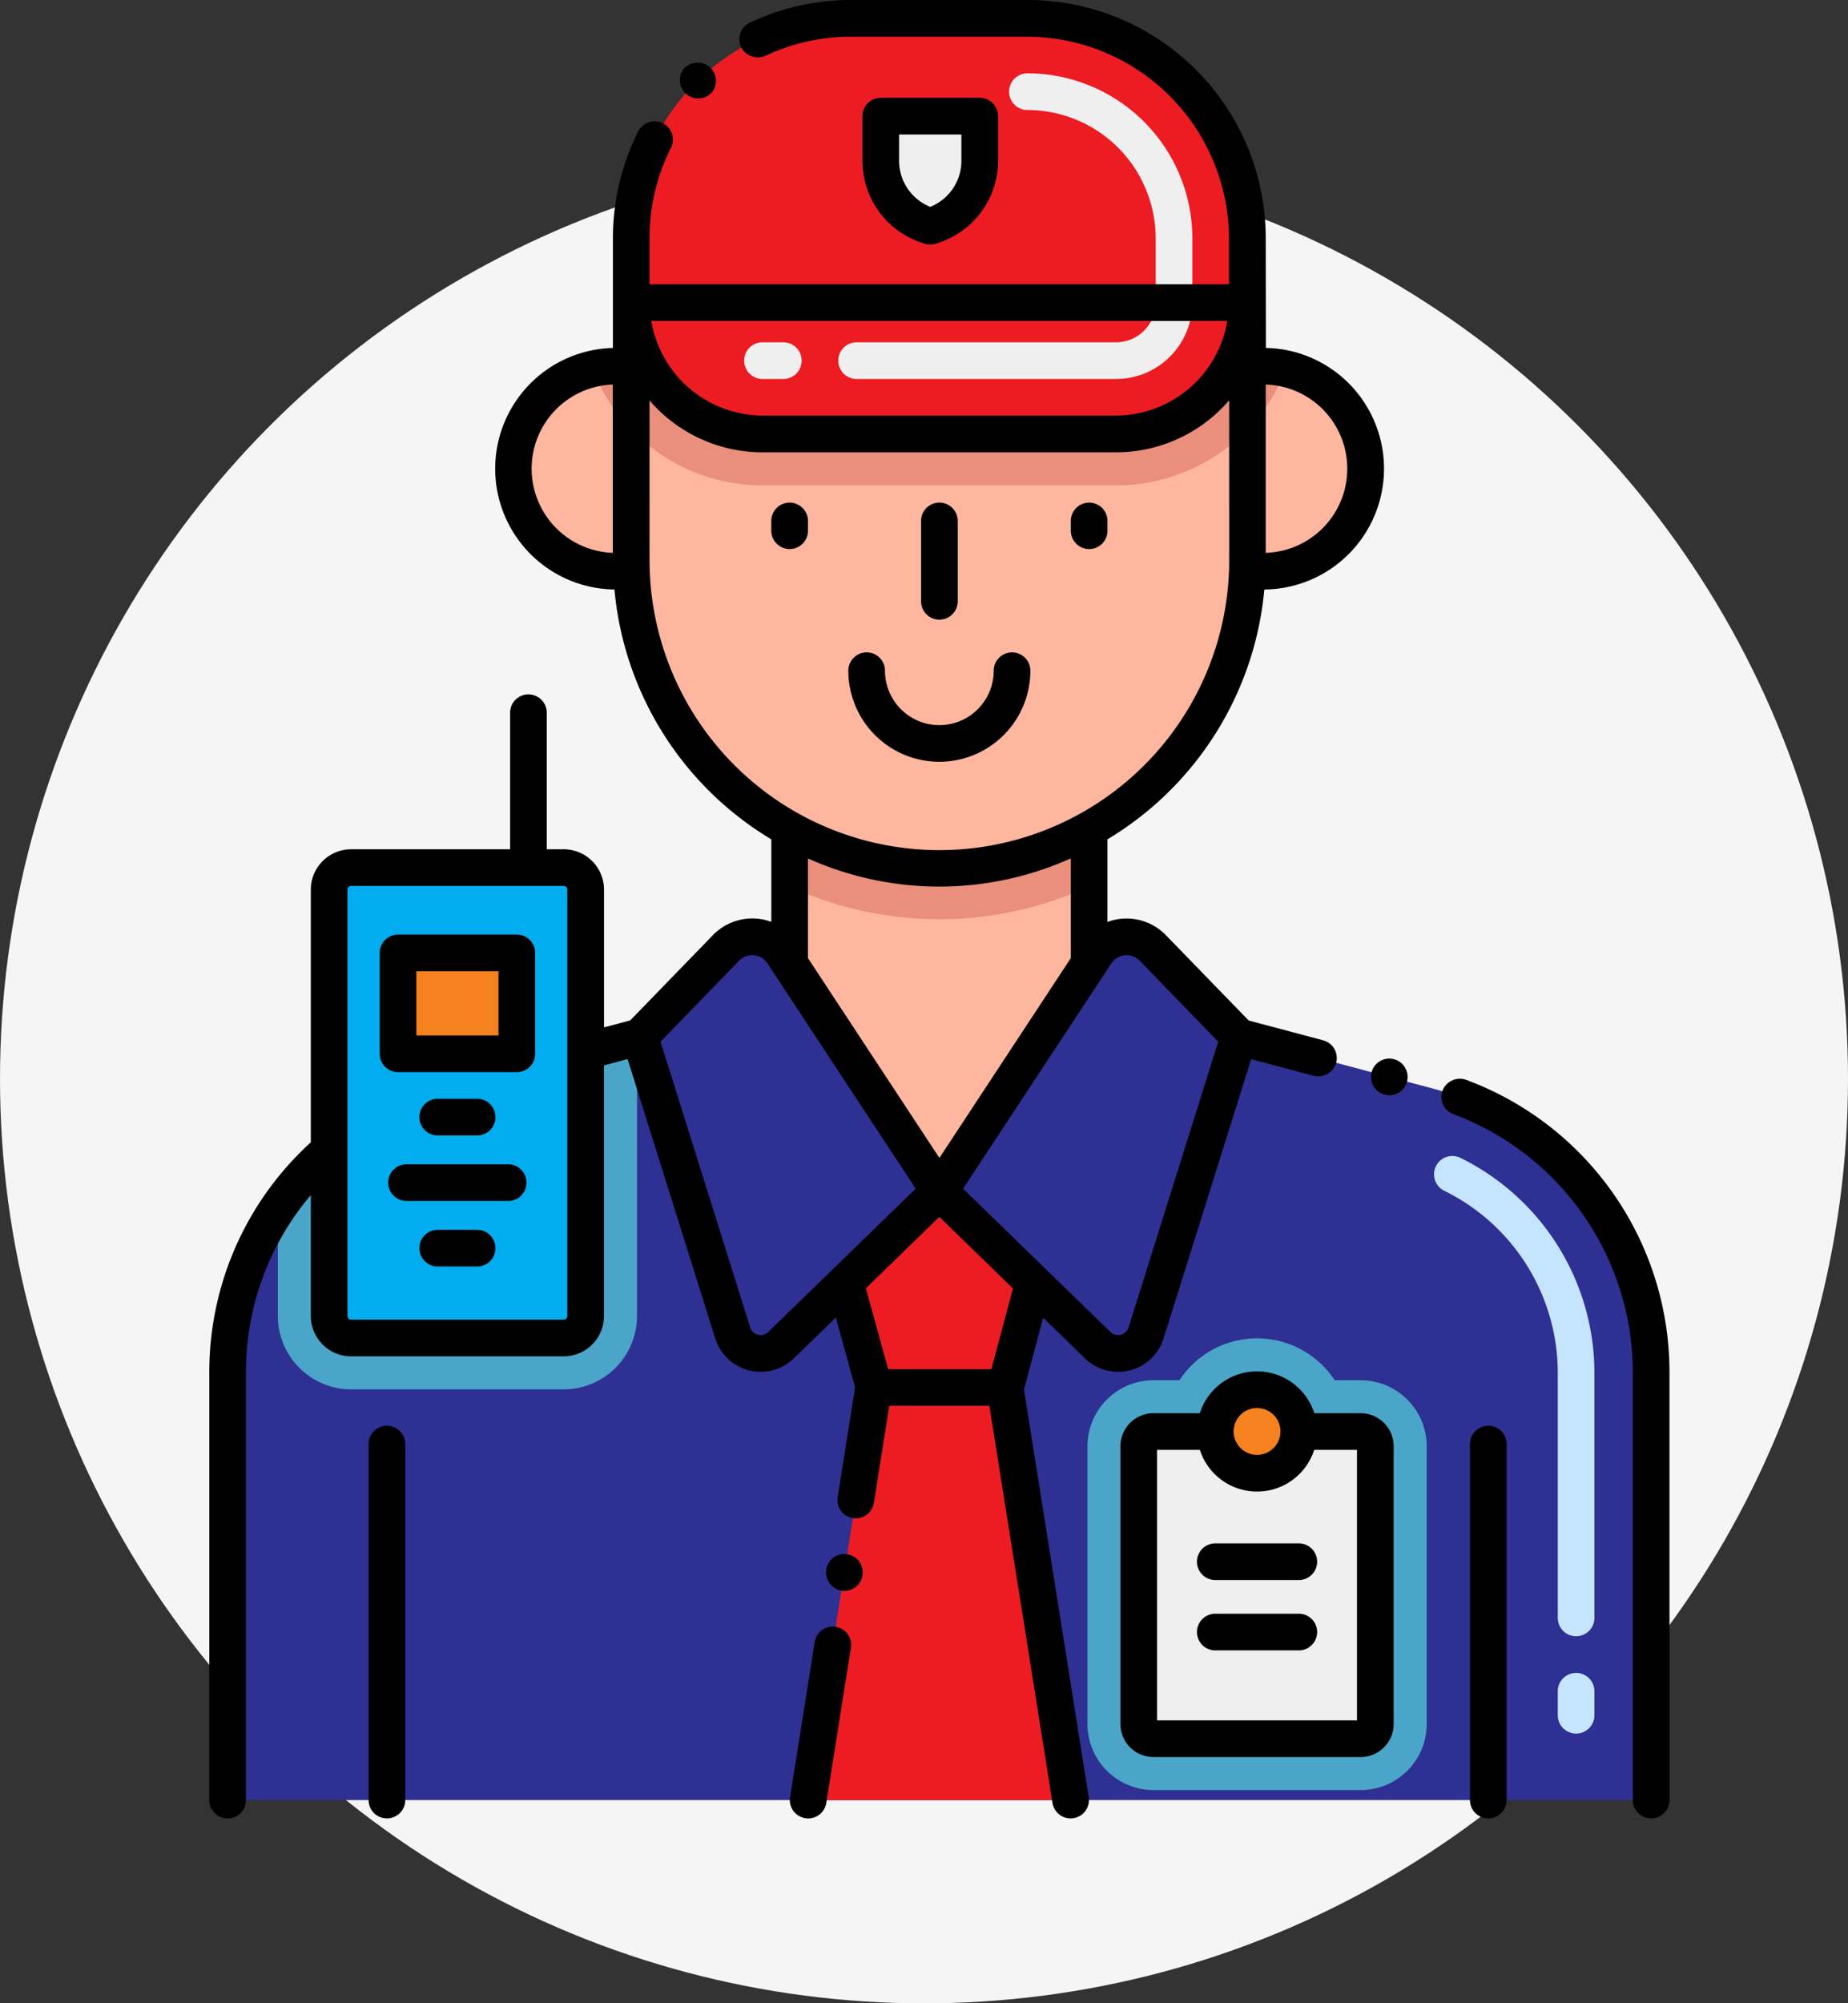 <svg xmlns="http://www.w3.org/2000/svg" width="120" height="130.007" viewBox="0 0 120 130.007">
  <rect x="0" y="0" width="120" height="130.007" fill="#333333" stroke="none"/>
  <g id="Group_397" data-name="Group 397" transform="translate(-228 -4936.993)">
    <circle id="Ellipse_5" data-name="Ellipse 5" cx="60" cy="60" r="60" transform="translate(228 4947)" fill="#f5f5f5"/>
    <g id="security-guard" transform="translate(213.191 4930.162)">
      <path id="Path_115871" data-name="Path 115871" d="M77.532,70.048H76.509a6.654,6.654,0,0,1,0-13.309l1.009-.01V69.291c0,.252,0,.509.014.757Z" transform="translate(-21.72 -26.148)" fill="#ffb69f"/>
      <path id="Path_115872" data-name="Path 115872" d="M82.174,56.74l1.009-.01v4.122a11.768,11.768,0,0,1-2.523-3.936A6.619,6.619,0,0,1,82.174,56.74Z" transform="translate(-27.385 -26.148)" fill="#ea8f7c"/>
      <path id="Path_115873" data-name="Path 115873" d="M177.692,63.4a6.656,6.656,0,0,1-6.659,6.654H170.01c.01-.252.01-.5.01-.757V56.75h1.014a6.505,6.505,0,0,1,1.5.171,6.656,6.656,0,0,1,5.155,6.483Z" transform="translate(-74.205 -26.158)" fill="#ffb69f"/>
      <path id="Path_115874" data-name="Path 115874" d="M172.548,56.921a11.742,11.742,0,0,1-2.518,3.922V56.75h1.014a6.505,6.505,0,0,1,1.5.171Z" transform="translate(-74.216 -26.158)" fill="#ea8f7c"/>
      <path id="Path_115875" data-name="Path 115875" d="M125.977,48.09V64.764c0,.252,0,.5-.01.757l-.029.557a20.011,20.011,0,0,1-39.936,0l-.029-.557c-.01-.248-.014-.5-.014-.757V48.09a8.526,8.526,0,0,0,8.525,8.525h22.957a8.526,8.526,0,0,0,8.525-8.525Z" transform="translate(-30.162 -21.62)" fill="#ffb69f"/>
      <path id="Path_115876" data-name="Path 115876" d="M125.977,48.09v8.216a11.8,11.8,0,0,1-8.534,3.641H94.485a11.818,11.818,0,0,1-8.525-3.622V48.09a8.526,8.526,0,0,0,8.525,8.525h22.957a8.526,8.526,0,0,0,8.525-8.525Z" transform="translate(-30.162 -21.62)" fill="#ea8f7c"/>
      <path id="Path_115877" data-name="Path 115877" d="M127.019,119.84v8.739L117.3,143.351c-.01.014,0,0,0,0l-9.728-14.767v-8.739A19.946,19.946,0,0,0,127.019,119.84Z" transform="translate(-41.486 -59.218)" fill="#ffb69f"/>
      <path id="Path_115878" data-name="Path 115878" d="M123.337,162.807v27.769H30.9V162.807a19.091,19.091,0,0,1,6.592-14.4v10.757a1.426,1.426,0,0,0,1.428,1.428h13.8a1.426,1.426,0,0,0,1.428-1.428V141.982l3.332-.89.176-.048,0,0h0l5.593-5.764a2.377,2.377,0,0,1,3.694.352c.171.262.314.476.438.666l9.728,14.767h0s-.01.014,0,0l9.721-14.772c.281-.419.438-.662.438-.662a2.381,2.381,0,0,1,3.7-.347l5.588,5.759v0l12.671,3.375a19.045,19.045,0,0,1,14.1,18.387Z" transform="translate(-1.31 -66.928)" fill="#2f3093"/>
      <path id="Path_115879" data-name="Path 115879" d="M61.074,148.29v18.069a4.768,4.768,0,0,1-4.76,4.76H42.51a4.768,4.768,0,0,1-4.76-4.76v-7a19.1,19.1,0,0,1,3.332-3.76v10.757a1.426,1.426,0,0,0,1.428,1.428h13.8a1.426,1.426,0,0,0,1.428-1.428V149.18Z" transform="translate(-4.9 -74.126)" fill="#4ba5c8"/>
      <path id="Path_115880" data-name="Path 115880" d="M127.019,119.84v3.727a23.251,23.251,0,0,1-19.449.01v-3.732A19.946,19.946,0,0,0,127.019,119.84Z" transform="translate(-41.486 -59.218)" fill="#ea8f7c"/>
      <g id="Group_132" data-name="Group 132" transform="translate(36.182 8.021)">
        <path id="Path_115881" data-name="Path 115881" d="M110.09,208.749h17.05l-4.262-26.774h.026l1.823-6.792-6.108-5.948-6.111,5.938,1.875,6.8h-.031Z" transform="translate(-78.989 -93.121)" fill="#ed1c23"/>
        <path id="Path_115882" data-name="Path 115882" d="M125.967,23.61v4.17a8.526,8.526,0,0,1-8.525,8.525H94.485a8.526,8.526,0,0,1-8.525-8.525V23.61A14.279,14.279,0,0,1,100.24,9.33h11.448A14.279,14.279,0,0,1,125.967,23.61Z" transform="translate(-66.344 -9.33)" fill="#ed1c23"/>
        <path id="Path_115883" data-name="Path 115883" d="M61.41,126.543v27.672a1.426,1.426,0,0,1-1.428,1.428h-13.8a1.426,1.426,0,0,1-1.428-1.428V126.543a1.426,1.426,0,0,1,1.428-1.428h13.8A1.426,1.426,0,0,1,61.41,126.543Z" transform="translate(-44.75 -70.002)" fill="#01adef"/>
      </g>
      <path id="Path_115884" data-name="Path 115884" d="M54.146,136.75h7.715v6.545H54.146Z" transform="translate(-13.491 -68.079)" fill="#f5811f"/>
      <path id="Path_115885" data-name="Path 115885" d="M123.214,29.8A4.393,4.393,0,0,1,120,25.573V22.665h6.425v2.908A4.393,4.393,0,0,1,123.214,29.8Z" transform="translate(-48 -8.297)" fill="#efefef"/>
      <g id="Group_133" data-name="Group 133" transform="translate(85.423 93.682)">
        <path id="Path_115886" data-name="Path 115886" d="M165.941,192.013h-1.689a6.031,6.031,0,0,0-10.079,0h-1.691A4.289,4.289,0,0,0,148.2,196.3v18.026a4.289,4.289,0,0,0,4.284,4.284h13.459a4.289,4.289,0,0,0,4.284-4.284V196.3a4.289,4.289,0,0,0-4.284-4.284Z" transform="translate(-148.198 -189.295)" fill="#4ba5c8"/>
        <path id="Path_115887" data-name="Path 115887" d="M170.561,202.957v18.026a.952.952,0,0,1-.952.952H156.15a.952.952,0,0,1-.952-.952V202.957a.952.952,0,0,1,.952-.952h4.018a2.711,2.711,0,0,0,5.423,0h4.018A.952.952,0,0,1,170.561,202.957Z" transform="translate(-151.866 -195.955)" fill="#efefef"/>
        <path id="Path_115888" data-name="Path 115888" d="M171.061,199.006v.006a2.711,2.711,0,0,1-5.422,0v-.006a2.711,2.711,0,1,1,5.422,0Z" transform="translate(-157.337 -192.961)" fill="#f5811f"/>
      </g>
      <g id="Group_134" data-name="Group 134" transform="translate(107.944 81.856)">
        <path id="Path_115889" data-name="Path 115889" d="M204.722,201.925a1.19,1.19,0,0,1-1.19-1.19v-1.556a1.19,1.19,0,0,1,2.38,0v1.556A1.19,1.19,0,0,1,204.722,201.925Zm0-6.316a1.19,1.19,0,0,1-1.19-1.19V178.477a13.182,13.182,0,0,0-7.351-11.768,1.19,1.19,0,1,1,1.045-2.138,15.576,15.576,0,0,1,8.686,13.906v15.941a1.19,1.19,0,0,1-1.19,1.19Z" transform="translate(-195.513 -164.45)" fill="#c5e5fe"/>
      </g>
      <g id="Group_135" data-name="Group 135" transform="translate(63.133 11.59)">
        <path id="Path_115890" data-name="Path 115890" d="M125.517,36.665H108.67a1.19,1.19,0,0,1,0-2.38h16.847a2.578,2.578,0,0,0,2.575-2.575V27.54a8.34,8.34,0,0,0-8.33-8.33,1.19,1.19,0,0,1,0-2.38,10.722,10.722,0,0,1,10.71,10.71v4.17A4.961,4.961,0,0,1,125.517,36.665Zm-21.607,0h-1.35a1.19,1.19,0,0,1,0-2.38h1.35a1.19,1.19,0,0,1,0,2.38Z" transform="translate(-101.37 -16.83)" fill="#efefef"/>
      </g>
      <path id="Path_115891" data-name="Path 115891" d="M50.132,202.406v23.1a1.19,1.19,0,0,0,2.38,0v-23.1a1.19,1.19,0,0,0-2.38,0Z" transform="translate(-11.388 -101.86)"/>
      <path id="Path_115892" data-name="Path 115892" d="M200.382,202.406v23.1a1.19,1.19,0,0,0,2.38,0v-23.1a1.19,1.19,0,0,0-2.38,0Z" transform="translate(-90.12 -101.86)"/>
      <path id="Path_115893" data-name="Path 115893" d="M121.488,102.875a5.917,5.917,0,0,0,5.91-5.91,1.19,1.19,0,0,0-2.38,0,3.53,3.53,0,1,1-7.061,0,1.19,1.19,0,0,0-2.38,0A5.917,5.917,0,0,0,121.488,102.875Z" transform="translate(-45.682 -46.608)"/>
      <path id="Path_115894" data-name="Path 115894" d="M94.542,17.4l0,0a1.191,1.191,0,0,0,.024-1.68,1.22,1.22,0,0,0-1.685-.024l-.005,0a1.19,1.19,0,0,0,1.661,1.7Z" transform="translate(-33.603 -4.472)"/>
      <path id="Path_115895" data-name="Path 115895" d="M107.45,77.179v-.634a1.19,1.19,0,0,0-2.38,0v.634a1.19,1.19,0,1,0,2.38,0Z" transform="translate(-40.176 -35.907)"/>
      <path id="Path_115896" data-name="Path 115896" d="M147.12,78.369a1.19,1.19,0,0,0,1.19-1.19v-.634a1.19,1.19,0,0,0-2.38,0v.634A1.19,1.19,0,0,0,147.12,78.369Z" transform="translate(-61.587 -35.907)"/>
      <path id="Path_115897" data-name="Path 115897" d="M126.69,82.951a1.19,1.19,0,0,0,1.19-1.19V76.544a1.19,1.19,0,1,0-2.38,0v5.217A1.19,1.19,0,0,0,126.69,82.951Z" transform="translate(-50.881 -35.907)"/>
      <path id="Path_115898" data-name="Path 115898" d="M60.811,159.015a1.19,1.19,0,1,0,0-2.38H58.253a1.19,1.19,0,0,0,0,2.38Z" transform="translate(-15.02 -78.499)"/>
      <path id="Path_115899" data-name="Path 115899" d="M60.811,174.5H58.253a1.19,1.19,0,1,0,0,2.38h2.558a1.19,1.19,0,1,0,0-2.38Z" transform="translate(-15.02 -87.86)"/>
      <path id="Path_115900" data-name="Path 115900" d="M60.607,165.567H54a1.19,1.19,0,1,0,0,2.38h6.6a1.19,1.19,0,0,0,0-2.38Z" transform="translate(-12.793 -83.179)"/>
      <path id="Path_115901" data-name="Path 115901" d="M52.836,143.175h7.715a1.19,1.19,0,0,0,1.19-1.19V135.44a1.19,1.19,0,0,0-1.19-1.19H52.836a1.19,1.19,0,0,0-1.19,1.19v6.545a1.19,1.19,0,0,0,1.19,1.19Zm1.19-6.545h5.335v4.165H54.026Z" transform="translate(-12.181 -66.769)"/>
      <path id="Path_115902" data-name="Path 115902" d="M29.59,124.838a1.19,1.19,0,0,0,1.19-1.19V95.879a17.7,17.7,0,0,1,4.213-11.494v7.848a2.621,2.621,0,0,0,2.618,2.618h13.8a2.621,2.621,0,0,0,2.618-2.618V75.97l1.533-.412,5.69,18.126a3.092,3.092,0,0,0,5.106,1.293l2.728-2.649,1.25,4.541-1.133,7.116a1.19,1.19,0,1,0,2.351.376l1-6.3h6.5l4.1,25.77a1.19,1.19,0,0,0,2.352-.371L81.3,97l1.247-4.654,2.712,2.633a3.092,3.092,0,0,0,5.106-1.292l5.689-18.123,4.066,1.083a1.209,1.209,0,0,0,1.452-.847,1.188,1.188,0,0,0-.843-1.457L95.89,73.055l-5.369-5.531a3.561,3.561,0,0,0-3.8-.863V61.3A21.155,21.155,0,0,0,96.909,45.087a7.842,7.842,0,0,0,1.7-15.481,7.67,7.67,0,0,0-1.6-.193c0-1.061-.01-6.051-.01-7.112a15.463,15.463,0,0,0-15.47-15.47H70.078A15.35,15.35,0,0,0,63.5,8.3a1.186,1.186,0,0,0-.571,1.58,1.218,1.218,0,0,0,1.585.571,13.014,13.014,0,0,1,5.564-1.238H81.525A13.141,13.141,0,0,1,94.615,22.3v2.98H56.988V22.3a12.925,12.925,0,0,1,1.39-5.874,1.2,1.2,0,0,0-.528-1.6,1.21,1.21,0,0,0-1.6.528A15.5,15.5,0,0,0,54.608,22.3v7.112a7.838,7.838,0,0,0,.1,15.673A21.131,21.131,0,0,0,64.894,61.3v5.355a3.543,3.543,0,0,0-1.223-.221h-.019A3.562,3.562,0,0,0,61.1,67.519L55.731,73.05l-1.7.453V64.562a2.621,2.621,0,0,0-2.618-2.618h-1.1V53.083a1.19,1.19,0,0,0-2.38,0v8.861H37.61a2.621,2.621,0,0,0-2.618,2.618v16.4A20.139,20.139,0,0,0,28.4,95.879v27.769a1.19,1.19,0,0,0,1.19,1.19ZM97,31.785a5.284,5.284,0,0,1,1.061.138A5.464,5.464,0,0,1,97,42.708V31.785Zm-42.4,10.923a5.465,5.465,0,0,1,0-10.923V42.708ZM79.182,95.684h-6.7l-1.448-5.248,4.77-4.637,4.782,4.649ZM67.274,69.007V62.54a20.838,20.838,0,0,0,17.069-.006v6.473L75.809,81.975Zm19.7.34a1.191,1.191,0,0,1,1.847-.167l5.094,5.252-5.82,18.539a.712.712,0,0,1-1.178.3c-7.437-7.221-.4-.384-9.571-9.3ZM94.506,27.66A7.364,7.364,0,0,1,87.28,33.8H64.323A7.363,7.363,0,0,1,57.1,27.66ZM57,43.854c-.019-.481-.013.156-.013-11.035a9.689,9.689,0,0,0,7.335,3.366H87.28a9.689,9.689,0,0,0,7.345-3.377c0,10.994.006,10.669-.009,11.041A18.82,18.82,0,0,1,57,43.854Zm5.8,25.322a1.187,1.187,0,0,1,1.847.176l9.623,14.617c-8.7,8.454-4.587,4.461-9.571,9.3a.712.712,0,0,1-1.178-.3l-5.82-18.54ZM37.372,64.561a.236.236,0,0,1,.238-.238h13.8a.236.236,0,0,1,.238.238V92.233a.236.236,0,0,1-.238.238H37.61a.236.236,0,0,1-.238-.238Z"/>
      <path id="Path_115903" data-name="Path 115903" d="M197.262,156.2a17.92,17.92,0,0,1,11.652,16.741v27.769a1.19,1.19,0,1,0,2.38,0V172.945a20.229,20.229,0,0,0-13.209-18.973,1.208,1.208,0,0,0-1.528.7A1.188,1.188,0,0,0,197.262,156.2Z" transform="translate(-88.077 -77.067)"/>
      <path id="Path_115904" data-name="Path 115904" d="M186.915,152.038a1.19,1.19,0,1,0,1.457-.842,1.191,1.191,0,0,0-1.457.842Z" transform="translate(-83.042 -75.627)"/>
      <path id="Path_115905" data-name="Path 115905" d="M114.9,220.093a1.191,1.191,0,1,0-2.137.509A1.187,1.187,0,0,0,114.9,220.093Z" transform="translate(-44.085 -111.029)"/>
      <path id="Path_115906" data-name="Path 115906" d="M109.207,229.593l-1.6,10.072a1.19,1.19,0,1,0,2.351.371l1.6-10.072a1.19,1.19,0,1,0-2.351-.371Z" transform="translate(-41.495 -116.203)"/>
      <path id="Path_115907" data-name="Path 115907" d="M122.224,29.641a5.6,5.6,0,0,0,4.083-5.378V21.355a1.19,1.19,0,0,0-1.19-1.19h-6.425a1.19,1.19,0,0,0-1.19,1.19v2.908a5.6,5.6,0,0,0,4.083,5.378A1.191,1.191,0,0,0,122.224,29.641Zm-2.342-5.378V22.545h4.045v1.718a3.215,3.215,0,0,1-2.022,2.978A3.215,3.215,0,0,1,119.882,24.263Z" transform="translate(-46.69 -6.987)"/>
      <path id="Path_115908" data-name="Path 115908" d="M170.44,216.679V198.653a2.145,2.145,0,0,0-2.142-2.142h-3.013a3.9,3.9,0,0,0-7.432,0h-3.014a2.145,2.145,0,0,0-2.142,2.142v18.026a2.145,2.145,0,0,0,2.142,2.142H168.3A2.145,2.145,0,0,0,170.44,216.679Zm-8.874-20.507a1.526,1.526,0,0,1,1.524,1.524h0a1.521,1.521,0,1,1-1.524-1.525Zm6.494,20.269H155.077v-17.55h2.779a3.9,3.9,0,0,0,7.424,0h2.779v17.55Z" transform="translate(-65.133 -97.969)"/>
      <path id="Path_115909" data-name="Path 115909" d="M169.751,217.25h-5.423a1.19,1.19,0,1,0,0,2.38h5.423a1.19,1.19,0,0,0,0-2.38Z" transform="translate(-70.604 -110.262)"/>
      <path id="Path_115910" data-name="Path 115910" d="M169.751,226.839h-5.423a1.19,1.19,0,0,0,0,2.38h5.423a1.19,1.19,0,0,0,0-2.38Z" transform="translate(-70.604 -115.286)"/>
    </g>
  </g>
</svg>
